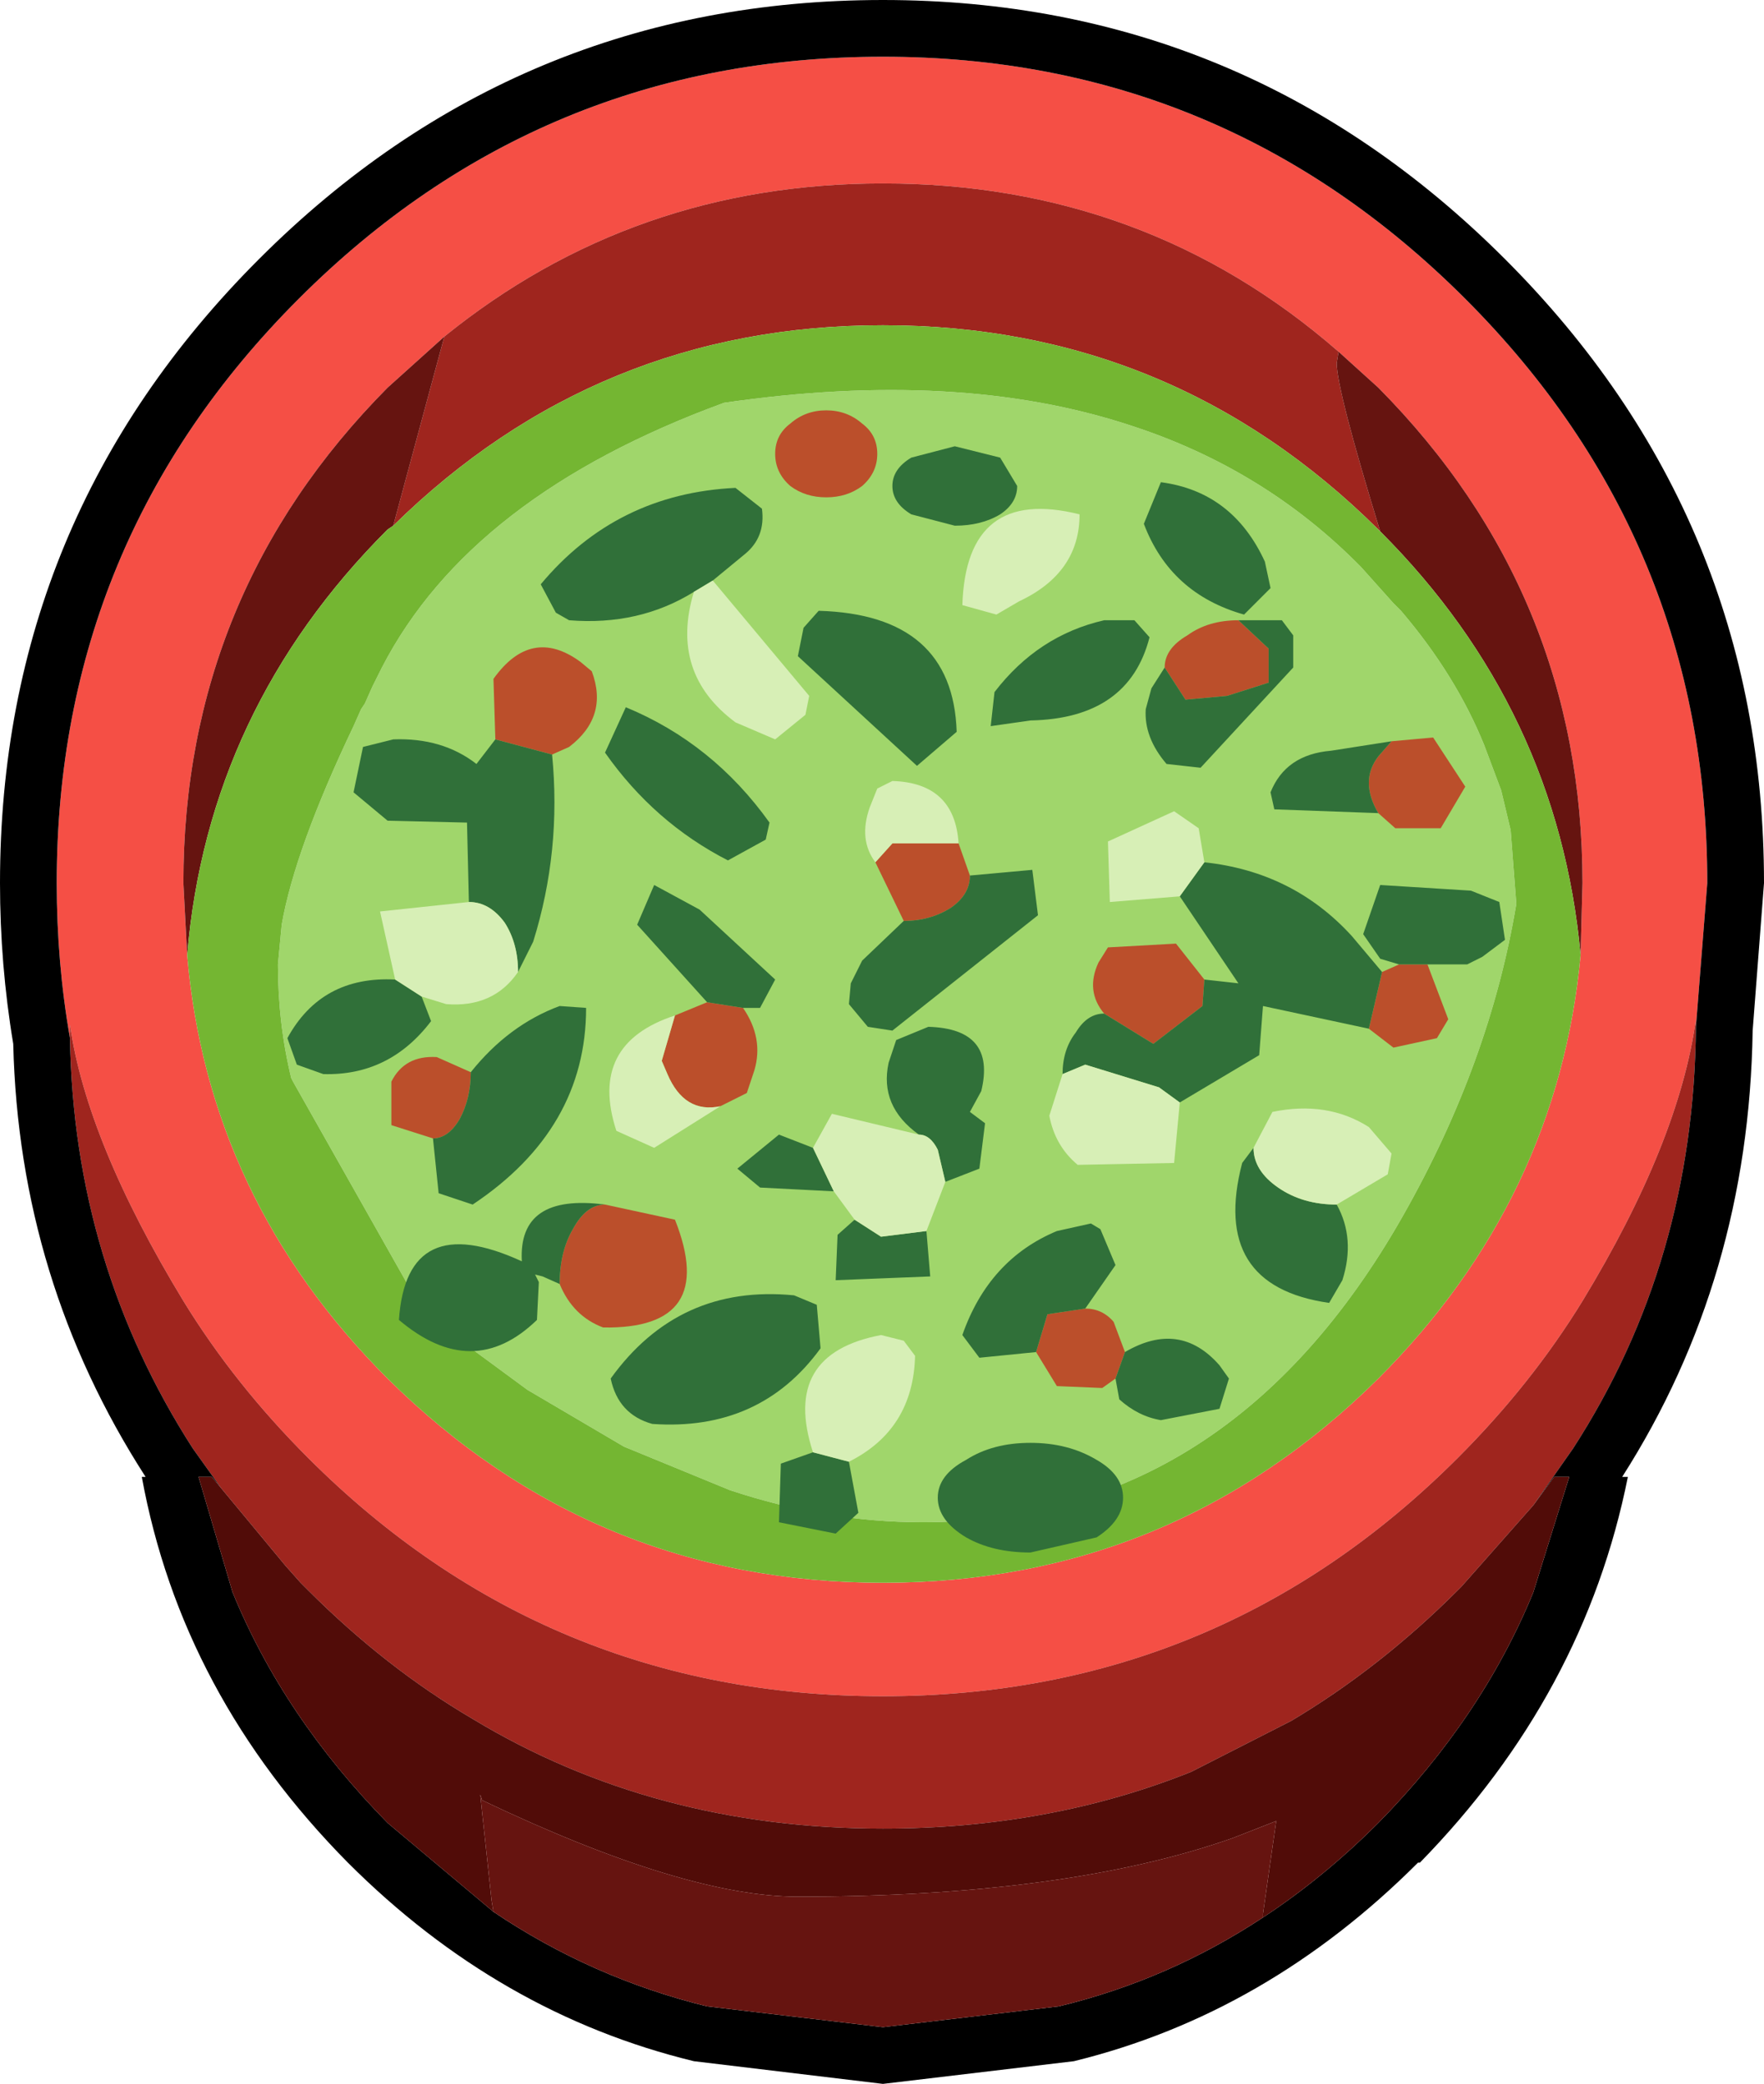 <?xml version="1.0" encoding="UTF-8" standalone="no"?>
<svg xmlns:ffdec="https://www.free-decompiler.com/flash" xmlns:xlink="http://www.w3.org/1999/xlink" ffdec:objectType="shape" height="55.1px" width="46.65px" xmlns="http://www.w3.org/2000/svg">
  <g transform="matrix(1.0, 0.0, 0.0, 1.0, 23.25, 33.0)">
    <path d="M-21.4 -5.55 Q-21.75 -7.55 -21.75 -9.65 -21.75 -18.7 -15.35 -25.1 -8.95 -31.5 0.1 -31.5 9.1 -31.5 15.5 -25.1 21.9 -18.7 21.9 -9.65 L21.6 -5.85 21.6 -6.05 Q21.15 -2.8 18.6 1.4 17.25 3.6 15.3 5.55 9.0 11.85 0.1 11.85 -8.8 11.85 -15.1 5.55 -17.05 3.6 -18.4 1.4 -20.95 -2.8 -21.4 -5.9 L-21.4 -5.55 M18.55 -7.75 L18.6 -9.65 Q18.6 -17.3 13.2 -22.75 L12.15 -23.7 Q7.05 -28.15 0.1 -28.15 -6.5 -28.15 -11.5 -24.1 L-13.0 -22.75 Q-18.4 -17.3 -18.4 -9.65 L-18.3 -7.75 Q-17.75 -1.3 -13.0 3.45 -7.55 8.85 0.1 8.85 7.75 8.85 13.2 3.45 17.95 -1.3 18.55 -7.75" fill="#f54f45" fill-rule="evenodd" stroke="none"/>
    <path d="M-21.4 -5.55 L-21.4 -5.9 Q-20.95 -2.8 -18.4 1.4 -17.05 3.6 -15.1 5.55 -8.8 11.85 0.1 11.85 9.0 11.85 15.3 5.55 17.25 3.6 18.6 1.4 21.15 -2.8 21.6 -6.05 L21.6 -5.85 Q21.55 0.35 18.35 5.3 L17.3 6.8 15.4 8.95 15.3 9.05 Q13.25 11.1 10.9 12.5 L8.25 13.85 Q4.5 15.35 0.1 15.35 -5.95 15.35 -10.75 12.45 -13.05 11.1 -15.1 9.05 L-15.3 8.85 -15.7 8.4 -17.4 6.35 -18.15 5.3 Q-21.3 0.4 -21.4 -5.55 M12.15 -23.7 L12.1 -23.4 Q12.1 -22.7 13.25 -18.95 L13.2 -19.0 Q7.75 -24.4 0.1 -24.4 -7.45 -24.4 -12.85 -19.1 L-12.5 -20.4 -11.5 -24.1 Q-6.5 -28.15 0.1 -28.15 7.05 -28.15 12.15 -23.7" fill="#9f251e" fill-rule="evenodd" stroke="none"/>
    <path d="M21.6 -5.85 L21.9 -9.65 Q21.9 -18.7 15.5 -25.1 9.1 -31.5 0.1 -31.5 -8.95 -31.5 -15.35 -25.1 -21.75 -18.7 -21.75 -9.65 -21.75 -7.55 -21.4 -5.55 -21.3 0.4 -18.15 5.3 L-17.4 6.35 -17.65 6.05 -18.0 6.05 -17.1 9.1 Q-15.75 12.4 -13.0 15.2 L-10.2 17.55 Q-7.6 19.3 -4.55 20.05 L0.1 20.6 4.75 20.05 Q7.65 19.35 10.15 17.7 11.75 16.65 13.2 15.2 15.95 12.4 17.3 9.1 L18.25 6.05 17.85 6.05 17.3 6.8 18.35 5.3 Q21.55 0.35 21.6 -5.85 M16.55 -26.15 Q23.4 -19.3 23.4 -9.65 L23.1 -5.75 Q23.0 0.8 19.65 6.05 L19.8 6.05 Q18.65 11.8 14.3 16.25 L14.25 16.25 Q10.25 20.25 5.15 21.5 L0.1 22.1 -4.9 21.5 Q-10.05 20.25 -14.05 16.25 -18.45 11.8 -19.5 6.05 L-19.4 6.05 Q-22.75 0.85 -22.9 -5.4 -23.25 -7.5 -23.25 -9.65 -23.25 -19.3 -16.4 -26.15 -9.55 -33.0 0.1 -33.0 9.7 -33.0 16.55 -26.15" fill="#000000" fill-rule="evenodd" stroke="none"/>
    <path d="M17.3 6.8 L17.85 6.05 18.25 6.05 17.3 9.1 Q15.95 12.4 13.2 15.2 11.75 16.65 10.15 17.7 L10.15 17.6 10.5 15.15 9.35 15.6 Q4.95 17.15 -2.15 17.15 -5.15 17.15 -10.5 14.6 L-10.55 14.45 -10.25 17.25 -10.2 17.55 -13.0 15.2 Q-15.75 12.4 -17.1 9.1 L-18.0 6.05 -17.65 6.05 -17.4 6.35 -15.7 8.4 -15.3 8.85 -15.1 9.05 Q-13.05 11.1 -10.75 12.45 -5.95 15.35 0.1 15.35 4.5 15.35 8.25 13.85 L10.9 12.5 Q13.25 11.1 15.3 9.05 L15.4 8.95 17.3 6.8" fill="#510c08" fill-rule="evenodd" stroke="none"/>
    <path d="M10.15 17.7 Q7.65 19.35 4.75 20.05 L0.1 20.6 -4.55 20.05 Q-7.6 19.3 -10.2 17.55 L-10.25 17.25 -10.55 14.45 -10.5 14.6 Q-5.15 17.15 -2.15 17.15 4.95 17.15 9.35 15.6 L10.5 15.15 10.15 17.6 10.15 17.7 M12.15 -23.7 L13.2 -22.75 Q18.6 -17.3 18.6 -9.65 L18.55 -7.75 Q17.95 -14.25 13.25 -18.95 12.1 -22.7 12.1 -23.4 L12.15 -23.7 M-18.3 -7.75 L-18.4 -9.65 Q-18.4 -17.3 -13.0 -22.75 L-11.5 -24.1 -12.5 -20.4 -12.85 -19.1 -13.0 -19.0 Q-17.75 -14.25 -18.3 -7.75" fill="#661410" fill-rule="evenodd" stroke="none"/>
    <path d="M12.75 -18.0 L13.6 -17.05 13.8 -16.85 Q15.25 -15.15 16.0 -13.3 L16.45 -12.1 16.7 -11.05 16.85 -9.1 Q16.15 -4.9 13.85 -0.85 9.25 7.25 1.15 7.25 -1.4 7.25 -3.95 6.4 L-6.75 5.25 -9.3 3.75 -11.0 2.5 -11.25 2.3 -12.25 1.35 -15.5 -4.4 -15.55 -4.5 Q-15.9 -5.95 -15.9 -7.5 L-15.8 -8.55 Q-15.45 -10.55 -13.9 -13.8 L-13.7 -14.25 -13.6 -14.4 -13.4 -14.85 -13.15 -15.35 Q-10.8 -19.9 -4.1 -22.35 2.1 -23.25 6.65 -21.75 10.2 -20.6 12.75 -18.0" fill="#a0d66b" fill-rule="evenodd" stroke="none"/>
    <path d="M12.75 -18.0 Q10.2 -20.6 6.65 -21.75 2.1 -23.25 -4.1 -22.35 -10.8 -19.9 -13.15 -15.35 L-13.4 -14.85 -13.6 -14.4 -13.7 -14.25 -13.9 -13.8 Q-15.45 -10.55 -15.8 -8.55 L-15.9 -7.5 Q-15.9 -5.95 -15.55 -4.5 L-15.5 -4.4 -12.25 1.35 -11.25 2.3 -11.0 2.5 -9.3 3.75 -6.75 5.25 -3.95 6.4 Q-1.4 7.25 1.15 7.25 9.25 7.25 13.85 -0.85 16.15 -4.9 16.85 -9.1 L16.7 -11.05 16.45 -12.1 16.0 -13.3 Q15.25 -15.15 13.8 -16.85 L13.6 -17.05 12.75 -18.0 M13.25 -18.95 Q17.95 -14.25 18.55 -7.75 17.95 -1.3 13.2 3.45 7.75 8.85 0.1 8.85 -7.55 8.85 -13.0 3.45 -17.75 -1.3 -18.3 -7.75 -17.75 -14.25 -13.0 -19.0 L-12.85 -19.1 Q-7.45 -24.4 0.1 -24.4 7.75 -24.4 13.2 -19.0 L13.25 -18.95" fill="#74b632" fill-rule="evenodd" stroke="none"/>
    <path d="M13.55 -13.4 L14.65 -13.5 15.5 -12.2 14.85 -11.1 13.65 -11.1 13.2 -11.5 Q12.7 -12.35 13.2 -13.0 L13.55 -13.4 M9.5 -16.6 L10.3 -15.85 10.3 -14.95 9.2 -14.6 8.1 -14.5 7.55 -15.35 Q7.55 -15.85 8.15 -16.2 8.7 -16.6 9.5 -16.6 M8.6 -7.1 L8.55 -6.4 7.25 -5.4 5.95 -6.2 Q5.45 -6.8 5.8 -7.55 L6.05 -7.95 7.85 -8.05 8.6 -7.1 M12.95 -5.8 L13.3 -7.3 13.75 -7.5 14.5 -7.5 15.05 -6.05 14.75 -5.55 13.6 -5.3 12.95 -5.8 M2.4 -9.85 Q2.4 -9.35 1.9 -9.0 1.35 -8.65 0.65 -8.65 L-0.1 -10.2 0.35 -10.7 2.1 -10.7 2.4 -9.85 M5.45 1.6 Q5.9 1.6 6.2 1.95 L6.5 2.75 6.25 3.45 5.9 3.7 4.7 3.65 4.15 2.75 4.45 1.75 5.45 1.6 M-1.4 -22.15 Q-0.85 -22.15 -0.45 -21.8 -0.05 -21.5 -0.05 -21.0 -0.05 -20.5 -0.45 -20.15 -0.85 -19.85 -1.4 -19.85 -1.95 -19.85 -2.35 -20.15 -2.75 -20.5 -2.75 -21.0 -2.75 -21.5 -2.35 -21.8 -1.95 -22.15 -1.4 -22.15 M-10.15 -13.45 L-10.2 -15.05 Q-9.2 -16.45 -7.9 -15.5 L-7.6 -15.25 Q-7.15 -14.05 -8.2 -13.25 L-8.65 -13.05 -10.15 -13.45 M-11.8 -2.9 L-12.9 -3.25 -12.9 -4.4 Q-12.55 -5.1 -11.7 -5.05 L-10.8 -4.65 Q-10.8 -3.95 -11.1 -3.4 -11.4 -2.9 -11.8 -2.9 M-3.6 -6.35 Q-3.05 -5.55 -3.3 -4.7 L-3.5 -4.1 -4.2 -3.75 Q-5.15 -3.55 -5.6 -4.6 L-5.75 -4.95 -5.4 -6.15 -4.55 -6.5 -3.6 -6.35 M-8.45 0.95 Q-8.45 0.1 -8.1 -0.5 -7.75 -1.15 -7.25 -1.15 L-5.4 -0.75 Q-4.25 2.15 -7.3 2.1 -8.1 1.8 -8.45 0.95" fill="#bb4f2b" fill-rule="evenodd" stroke="none"/>
    <path d="M13.2 -11.5 L10.45 -11.6 10.35 -12.05 Q10.75 -13.05 11.95 -13.15 L13.55 -13.4 13.2 -13.0 Q12.7 -12.35 13.2 -11.5 M10.35 -17.45 L9.65 -16.75 Q7.7 -17.3 7.0 -19.15 L7.45 -20.25 Q9.35 -20.0 10.2 -18.15 L10.35 -17.45 M9.5 -16.6 L10.65 -16.6 10.95 -16.2 10.95 -15.35 8.5 -12.7 7.6 -12.8 Q7.0 -13.5 7.05 -14.25 L7.2 -14.8 7.55 -15.35 8.1 -14.5 9.2 -14.6 10.3 -14.95 10.3 -15.85 9.5 -16.6 M2.0 -21.2 L3.2 -20.9 3.65 -20.15 Q3.65 -19.7 3.2 -19.4 2.7 -19.1 2.0 -19.1 L0.85 -19.4 Q0.35 -19.7 0.35 -20.15 0.35 -20.6 0.85 -20.9 L2.0 -21.2 M3.05 -14.7 Q4.2 -16.2 5.95 -16.6 L6.75 -16.6 7.15 -16.15 Q6.6 -14.0 4.0 -13.95 L2.95 -13.8 3.05 -14.7 M1.0 -12.75 L-2.15 -15.65 -2.0 -16.4 -1.6 -16.85 Q1.95 -16.75 2.05 -13.65 L1.0 -12.75 M7.95 -9.3 L8.6 -10.2 Q10.95 -9.95 12.5 -8.25 L13.3 -7.3 12.95 -5.8 10.15 -6.4 10.05 -5.1 7.95 -3.85 7.4 -4.25 5.45 -4.85 4.85 -4.6 Q4.85 -5.25 5.2 -5.7 5.5 -6.2 5.95 -6.2 L7.25 -5.4 8.55 -6.4 8.6 -7.1 9.5 -7.0 7.95 -9.3 M0.65 -8.65 Q1.35 -8.65 1.9 -9.0 2.4 -9.35 2.4 -9.85 L4.05 -10.0 4.2 -8.8 0.35 -5.75 -0.3 -5.85 -0.8 -6.45 -0.75 -7.0 -0.45 -7.6 0.65 -8.65 M1.05 -3.0 Q0.0 -3.75 0.25 -4.9 L0.45 -5.5 1.3 -5.85 Q3.1 -5.8 2.7 -4.15 L2.4 -3.6 2.8 -3.3 2.65 -2.1 1.75 -1.75 1.55 -2.6 Q1.35 -3.0 1.05 -3.0 M1.25 -0.45 L1.35 0.75 -1.15 0.85 -1.1 -0.35 -0.65 -0.75 0.05 -0.3 1.25 -0.45 M-1.2 -1.5 L-3.15 -1.6 -3.75 -2.1 -2.65 -3.0 -1.75 -2.65 -1.2 -1.5 M4.15 2.75 L2.65 2.9 2.2 2.3 Q2.9 0.3 4.7 -0.45 L5.6 -0.65 5.85 -0.5 6.25 0.45 5.45 1.6 4.45 1.75 4.15 2.75 M6.5 2.75 Q7.95 1.9 9.0 3.1 L9.25 3.45 9.0 4.25 7.45 4.55 Q6.85 4.45 6.35 4.0 L6.25 3.45 6.5 2.75 M12.1 -1.15 Q12.6 -0.25 12.25 0.85 L11.9 1.45 Q8.75 1.0 9.6 -2.25 L9.9 -2.65 Q9.9 -2.05 10.55 -1.6 11.2 -1.15 12.1 -1.15 M13.75 -7.5 L13.25 -7.65 12.8 -8.3 13.25 -9.6 15.65 -9.45 16.4 -9.15 16.55 -8.15 15.95 -7.7 15.55 -7.5 14.5 -7.5 13.75 -7.5 M4.0 5.15 Q5.0 5.15 5.75 5.6 6.45 6.0 6.45 6.6 6.45 7.2 5.75 7.65 L4.0 8.05 Q3.0 8.05 2.3 7.65 1.55 7.2 1.55 6.6 1.55 6.0 2.3 5.6 3.0 5.15 4.0 5.15 M-0.8 5.65 L-0.55 7.0 -1.15 7.55 -2.65 7.25 -2.6 5.7 -1.75 5.4 -0.8 5.65 M-4.9 -17.35 Q-6.35 -16.45 -8.2 -16.6 L-8.55 -16.8 -8.95 -17.55 Q-6.95 -19.95 -3.8 -20.1 L-3.1 -19.55 Q-3.0 -18.8 -3.55 -18.35 L-4.4 -17.65 -4.9 -17.35 M-8.65 -13.05 Q-8.4 -10.5 -9.15 -8.1 L-9.55 -7.3 Q-9.55 -8.05 -9.9 -8.6 -10.3 -9.15 -10.85 -9.15 L-10.9 -11.25 -13.0 -11.3 -13.9 -12.05 -13.65 -13.25 -12.85 -13.45 Q-11.55 -13.5 -10.65 -12.8 L-10.15 -13.45 -8.65 -13.05 M-12.1 -6.65 L-11.85 -6.0 Q-12.95 -4.55 -14.7 -4.6 L-15.4 -4.85 -15.65 -5.55 Q-14.75 -7.2 -12.8 -7.1 L-12.1 -6.65 M-6.7 -14.3 Q-4.4 -13.35 -2.9 -11.25 L-3.0 -10.8 -4.0 -10.25 Q-5.95 -11.25 -7.25 -13.1 L-6.7 -14.3 M-11.8 -2.9 Q-11.4 -2.9 -11.1 -3.4 -10.8 -3.95 -10.8 -4.65 -9.8 -5.9 -8.45 -6.4 L-7.75 -6.35 Q-7.75 -3.15 -10.75 -1.15 L-11.65 -1.45 -11.8 -2.9 M-4.55 -6.5 L-6.4 -8.55 -5.95 -9.6 -4.75 -8.95 -2.75 -7.1 -3.15 -6.35 -3.6 -6.35 -4.55 -6.5 M-7.25 -1.15 Q-7.75 -1.15 -8.1 -0.5 -8.45 0.1 -8.45 0.95 L-8.9 0.75 -9.1 0.7 -9.0 0.9 -9.05 1.9 Q-10.75 3.55 -12.7 1.9 -12.5 -1.05 -9.45 0.35 -9.55 -1.45 -7.25 -1.15 M-1.65 1.5 L-1.55 2.65 Q-3.15 4.85 -6.0 4.65 -6.9 4.4 -7.1 3.45 -5.3 0.95 -2.25 1.25 L-1.65 1.5" fill="#307039" fill-rule="evenodd" stroke="none"/>
    <path d="M3.1 -16.75 L2.2 -17.0 Q2.3 -20.15 5.3 -19.4 5.3 -17.85 3.7 -17.1 L3.1 -16.75 M8.6 -10.2 L7.95 -9.3 6.1 -9.15 6.05 -10.75 7.8 -11.55 8.45 -11.1 8.6 -10.2 M4.85 -4.6 L5.45 -4.85 7.4 -4.25 7.95 -3.85 7.8 -2.25 5.25 -2.2 Q4.65 -2.7 4.5 -3.5 L4.85 -4.6 M2.1 -10.7 L0.35 -10.7 -0.1 -10.2 Q-0.55 -10.8 -0.25 -11.65 L-0.05 -12.15 0.35 -12.35 Q2.0 -12.3 2.1 -10.7 M1.75 -1.75 L1.25 -0.45 0.05 -0.3 -0.65 -0.75 -1.2 -1.5 -1.75 -2.65 -1.25 -3.55 1.05 -3.0 Q1.35 -3.0 1.55 -2.6 L1.75 -1.75 M9.9 -2.65 L10.4 -3.6 Q11.85 -3.9 12.95 -3.2 L13.55 -2.5 13.45 -1.95 12.1 -1.15 Q11.2 -1.15 10.55 -1.6 9.9 -2.05 9.9 -2.65 M-1.75 5.4 Q-2.6 2.8 0.05 2.3 L0.65 2.45 0.95 2.85 Q0.9 4.8 -0.8 5.65 L-1.75 5.4 M-4.4 -17.65 L-1.85 -14.6 -1.95 -14.1 -2.75 -13.45 -3.8 -13.9 Q-5.55 -15.2 -4.9 -17.35 L-4.4 -17.65 M-9.55 -7.3 Q-10.2 -6.35 -11.45 -6.45 L-12.1 -6.65 -12.8 -7.1 -13.2 -8.9 -10.85 -9.15 Q-10.3 -9.15 -9.9 -8.6 -9.55 -8.05 -9.55 -7.3 M-4.2 -3.75 L-5.95 -2.65 -6.95 -3.1 Q-7.7 -5.4 -5.4 -6.15 L-5.75 -4.95 -5.6 -4.6 Q-5.15 -3.55 -4.2 -3.75" fill="#d7efb6" fill-rule="evenodd" stroke="none"/>
  </g>
</svg>
